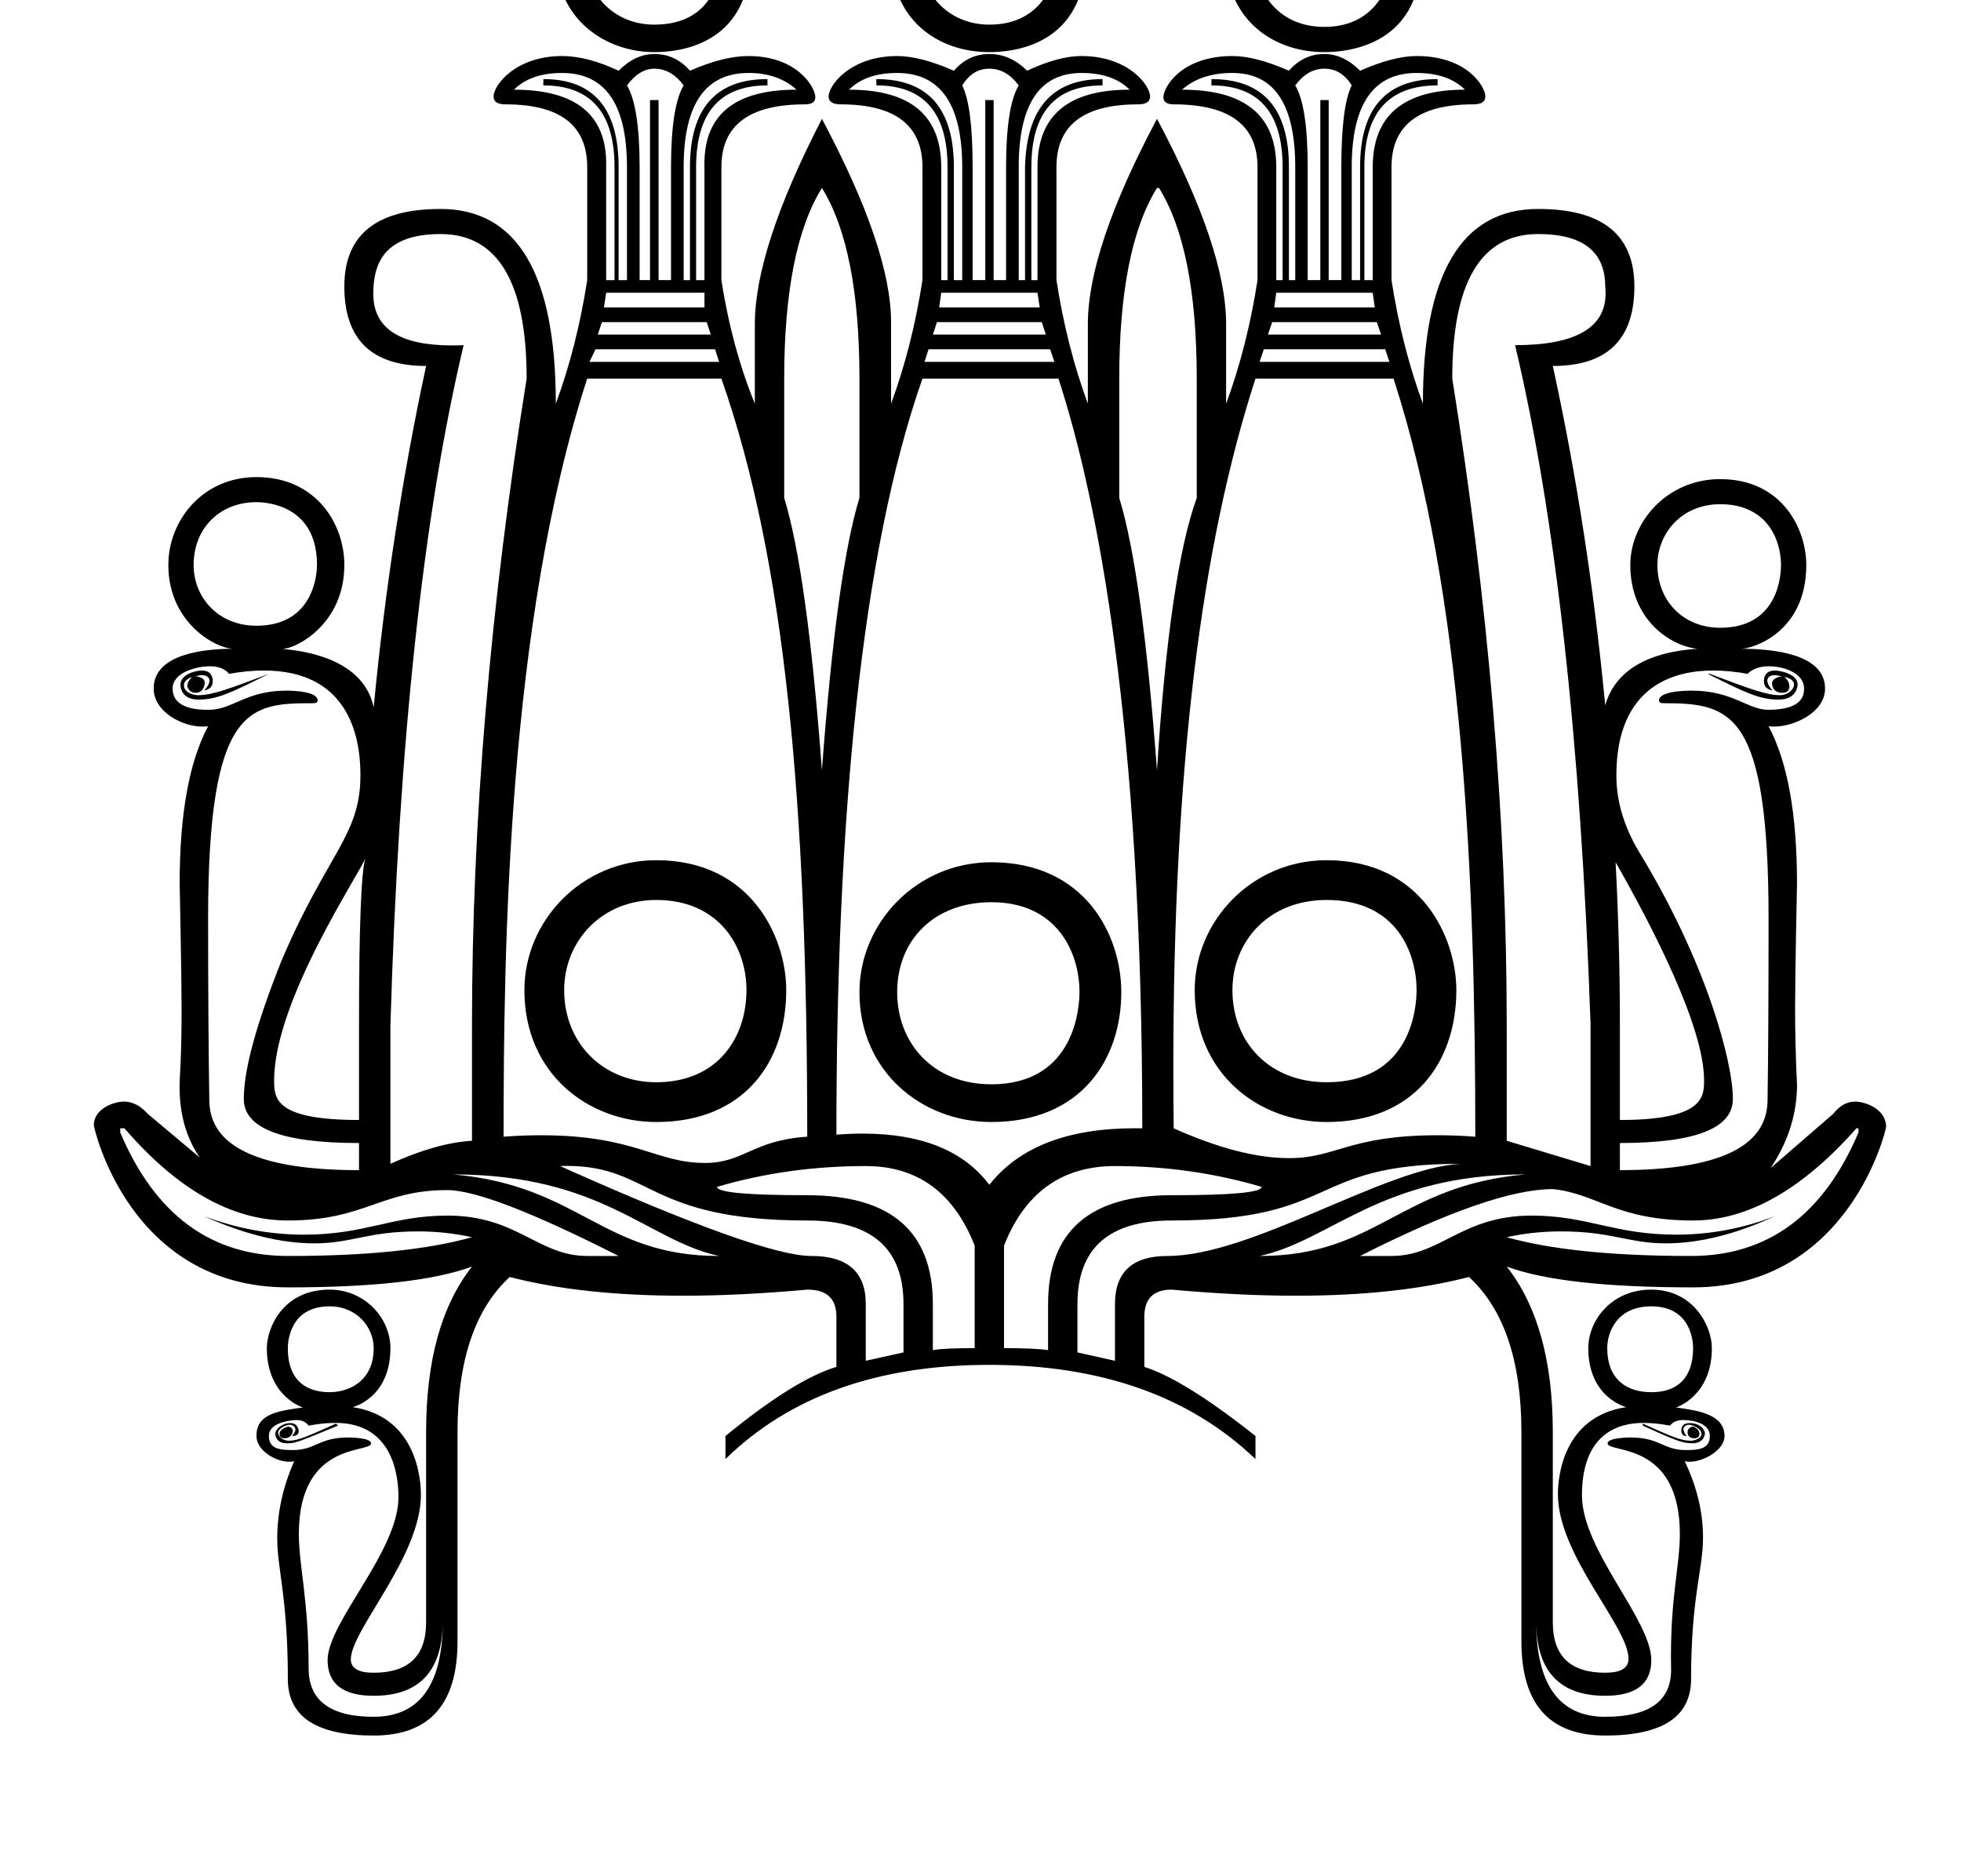 <?xml version="1.0" standalone="no"?>
<!DOCTYPE svg PUBLIC "-//W3C//DTD SVG 1.1//EN" "http://www.w3.org/Graphics/SVG/1.1/DTD/svg11.dtd" >
<svg xmlns="http://www.w3.org/2000/svg" xmlns:xlink="http://www.w3.org/1999/xlink" version="1.1" viewBox="-10 0 1045 1000">
   <path fill="currentColor"
d="M389.962 -23.707c0 49.161 -40.364 51.488 -51.293 51.488c-25.523 0 -52.489 -17.034 -52.489 -51.488c0 -26.323 23.242 -51.293 52.489 -51.293c40.011 0 51.293 32.873 51.293 51.293zM820.187 796.306c0 -7.601 1.969 -41.202 36.474 -46.347
c-0.374 -0.01 -20.276 -5.201 -20.276 -31.439c0 -14.576 12.163 -31.189 33.58 -31.189c22.435 0 32.275 19.366 32.275 31.189c0 25.399 -18.759 31.582 -19.126 31.624c11.202 1.509 25.863 3.482 25.863 15.214
c0 7.535 -11.195 13.703 -18.489 13.703c-0.907 0 -1.808 -0.076 -2.701 -0.229c6.481 13.518 9.744 27.121 9.744 40.831c0 16.542 -6.376 31.709 -6.376 75.231c0 20.105 -15.268 30.102 -45.75 30.102
c-29.776 0 -44.664 -16.735 -44.664 -50.207v-111.605c0 -37.926 -9.346 -65.475 -27.929 -82.59c-25.59 6.648 -56.322 9.986 -92.196 9.986c-20.417 0 -42.499 -1.081 -66.247 -3.249c-9.672 0 -14.562 4.781 -14.562 14.453v26.733
c14.127 4.455 33.905 16.735 59.226 36.84v12.279c-34.992 -33.471 -82.318 -50.206 -141.816 -50.206s-106.39 16.735 -140.621 50.206v-12.279c24.56 -20.105 44.23 -32.385 59.117 -36.84v-26.733
c0 -9.672 -5.107 -14.453 -15.54 -14.453c-23.748 2.168 -45.845 3.249 -66.279 3.249c-35.906 0 -66.683 -3.338 -92.272 -9.986c-18.583 17.115 -27.819 44.664 -27.819 82.59v111.605c0 33.472 -14.889 50.207 -44.664 50.207
c-30.482 0 -45.751 -9.998 -45.751 -30.102c0 -43.205 -5.652 -58.69 -5.652 -74.914c0 -13.817 3.007 -27.526 9.021 -41.148c-0.894 0.152 -1.792 0.229 -2.693 0.229c-7.387 0 -17.411 -6.143 -17.411 -13.703
c0 -11.388 10.245 -13.267 24.777 -15.214c-0.368 -0.042 -19.235 -6.111 -19.235 -31.624c0 -10.389 8.227 -31.189 33.471 -31.189c18.749 0 32.385 15.234 32.385 31.189c0 26.422 -19.795 31.43 -20.169 31.439
c34.442 5.145 36.421 39.025 36.421 46.739c0 33.013 -37.352 72.093 -37.352 87.722c0 4.736 4.071 7.104 12.188 7.104c18.583 0 27.929 -8.965 27.929 -26.842v-101.499c0 -37.926 8.096 -67.322 24.451 -88.133
c-20.105 7.444 -52.761 11.085 -98.131 11.085c-84.423 0 -103.386 -85.066 -103.386 -86.414c0 -9.114 11.116 -12.61 15.987 -12.61c4.59 0 8.79 2.141 12.633 6.437l27.819 23.364c-7.192 -10.432 -10.752 -22.953 -10.752 -37.671
c0 -7.172 1.066 -12.126 1.066 -42.074c0 -18.786 -1.015 -65.654 -1.015 -66.317c0 -36.948 5.052 -64.901 15.156 -83.778c-1.041 0.118 -2.077 0.178 -3.108 0.178c-10.659 0 -25.907 -7.874 -25.907 -20.282
c0 -18.573 27.173 -21.19 42.49 -21.19c-9 0 -34.666 -13.568 -34.666 -44.664c0 -23.621 18.146 -46.838 46.946 -46.838c31.893 0 46.837 25.021 46.837 46.838c0 31.683 -25.895 44.756 -33.088 44.756
c15.464 1.215 43.547 6.798 48.737 31.097c5.977 -62.486 15.269 -123.125 27.929 -181.916c-29.016 0 -43.578 -14.127 -43.578 -42.382c0 -27.548 17.061 -41.295 51.293 -41.295c40.915 0 61.399 34.611 61.399 103.781
c7.444 -20.105 13.041 -42.057 16.736 -65.856v-60.204c0 -22.332 -14.454 -33.471 -43.469 -33.471c-4.296 0 -6.437 -1.414 -6.437 -4.199c0 -6.015 11.665 -21.556 36.538 -21.556c8.911 0 18.963 2.608 30.102 7.824
c5.977 -5.977 12.334 -8.911 19.018 -8.911c7.443 0 13.801 2.935 19.017 8.911c11.9 -5.216 22.278 -7.824 31.189 -7.824c26.054 0 35.605 16.753 35.605 21.905c0 2.554 -1.826 3.85 -5.504 3.85
c-29.775 0 -44.555 11.139 -44.555 33.471v60.204c3.694 23.799 9.617 45.751 17.821 65.856v-42.382c0 -26.788 11.954 -63.302 35.753 -109.433c24.561 46.131 36.84 82.318 36.84 108.346v43.469
c7.444 -20.105 13.041 -42.057 16.735 -65.856v-60.204c0 -22.332 -14.562 -33.471 -43.577 -33.471c-4.296 0 -6.437 -1.414 -6.437 -4.199c0 -6.011 11.66 -21.556 36.539 -21.556c8.204 0 18.311 2.608 30.21 7.824
c5.217 -5.977 11.465 -8.911 18.909 -8.911s14.127 2.935 20.105 8.911c11.139 -5.216 20.811 -7.824 29.015 -7.824c24.879 0 36.539 15.546 36.539 21.556c0 2.785 -2.141 4.199 -6.437 4.199
c-29.016 0 -43.469 11.139 -43.469 33.471v60.204c3.695 23.799 9.291 45.751 16.735 65.856v-42.382c0 -26.788 12.28 -63.302 36.84 -109.433c24.56 46.131 36.84 82.644 36.84 109.433v42.382
c7.443 -20.105 13.04 -42.057 16.735 -65.856v-60.204c0 -22.332 -14.888 -33.471 -44.664 -33.471c-3.678 0 -5.504 -1.296 -5.504 -3.85c0 -5.102 9.306 -21.905 36.801 -21.905c8.205 0 18.203 2.608 30.102 7.824
c5.216 -5.977 11.465 -8.911 18.909 -8.911c6.683 0 13.04 2.935 19.018 8.911c11.899 -5.216 21.896 -7.824 30.102 -7.824c27.206 0 36.648 16.49 36.648 21.556c0 2.785 -2.141 4.199 -6.437 4.199
c-29.016 0 -43.577 11.139 -43.577 33.471v60.204c3.694 23.799 9.291 45.751 16.735 65.856c0 -69.17 20.484 -103.781 61.399 -103.781c34.231 0 51.293 13.747 51.293 41.295c0 28.255 -14.454 42.382 -43.469 42.382
c12.66 58.03 21.951 118.344 27.929 180.829c4.048 -14.129 16.56 -27.878 49.119 -30.102c-14.41 -1.473 -35.753 -15.494 -35.753 -44.664c0 -22.714 19.387 -45.751 47.924 -45.751c33.188 0 45.859 26.884 45.859 45.751
c0 36.116 -28.761 44.664 -34.666 44.664c17.986 0 44.664 3.057 44.664 21.19c0 12.89 -16.7 20.282 -26.974 20.282c-1.044 0 -2.087 -0.06 -3.128 -0.178c10.104 18.876 15.155 46.827 15.155 83.772
c0 0.663 -1.015 47.531 -1.015 66.323c0 23.564 1.025 40.493 1.025 40.902c0 15.59 -4.681 30.395 -14.08 44.493l33.472 -29.015c3.353 -4.296 7.244 -6.437 11.675 -6.437c4.648 0 16.4 3.569 16.4 13.543
c0 1.337 -19.704 85.481 -102.842 85.481c-46.131 0 -79.222 -3.641 -99.325 -11.085c16.355 20.811 24.56 50.207 24.56 88.133v101.499c0 17.877 9.346 26.842 27.929 26.842c8.318 0 12.422 -2.487 12.422 -7.461
c0 -17.138 -37.64 -54.904 -37.64 -87.758zM464.836 -23.707c0 -25.256 20.569 -51.293 52.38 -51.293c40.344 0 51.401 33.464 51.401 51.293c0 49.407 -41.139 51.488 -51.401 51.488c-28.03 0 -52.38 -17.862 -52.38 -51.488z
M643.384 -22.512c0 -28.163 21.895 -51.401 52.38 -51.401c40.227 0 51.401 32.983 51.401 51.401c0 48.846 -42.818 50.293 -51.401 50.293c-29.231 0 -52.38 -19.366 -52.38 -50.293zM301.829 -23.707c0 20.533 15.281 36.84 36.84 36.84
c33.659 0 35.753 -29.501 35.753 -36.84c0 -4.581 -1.271 -35.645 -35.753 -35.645c-20.657 0 -36.84 14.378 -36.84 35.645zM480.376 -23.707c0 20.533 15.283 36.84 36.84 36.84c25.997 0 35.753 -19.655 35.753 -36.84
c0 -15.006 -9.19 -35.645 -35.753 -35.645c-20.657 0 -36.84 14.379 -36.84 35.645zM659.032 -22.512c0 19.559 13.013 36.84 36.731 36.84c24.973 0 35.753 -18.701 35.753 -36.84c0 -17.171 -9.748 -36.84 -35.753 -36.84
c-24.572 0 -36.731 17.944 -36.731 36.84zM338.669 36.605c-5.217 0 -10.106 2.935 -14.562 8.911c4.456 7.444 6.737 22.006 6.737 43.577v60.204h5.543v-95.957h4.563v95.957h6.629v-60.204c0 -21.571 2.282 -36.133 6.738 -43.577
c-4.456 -5.977 -9.672 -8.911 -15.648 -8.911zM517.216 36.605c-5.977 0 -10.759 2.935 -14.453 8.911c3.694 7.444 5.542 22.006 5.542 43.577v60.204h6.737v-95.957h4.456v95.957h6.629v-60.204
c0 -21.571 2.282 -36.133 6.737 -43.577c-4.455 -5.977 -9.672 -8.911 -15.648 -8.911zM695.764 36.605c-5.978 0 -11.085 2.935 -15.54 8.911c4.455 7.444 6.629 22.006 6.629 43.577v60.204h6.737v-95.957h4.455v95.957h6.738
v-60.204c0 -21.571 1.848 -36.133 5.542 -43.577c-3.694 -5.977 -8.585 -8.911 -14.562 -8.911zM289.549 38.888c-11.139 0 -19.669 2.935 -25.646 8.911c32.73 0 49.145 13.145 49.145 39.484
c0 0.597 -0.009 1.2 -0.025 1.811v60.204h4.455v-60.204c0 -29.015 -12.605 -43.577 -37.927 -43.577v-3.369c26.788 0 40.101 15.703 40.101 46.946v60.204h4.455v-60.204c0 -33.471 -11.52 -50.206 -34.558 -50.206z
M388.875 38.888c-23.039 0 -34.558 16.735 -34.558 50.206v60.204h3.368v-60.204c0 -31.243 13.747 -46.946 41.296 -46.946v3.369c-25.32 0 -38.035 14.562 -38.035 43.577v60.204h4.455v-60.204
c-0.017 -0.61 -0.025 -1.214 -0.025 -1.811c0 -26.34 16.416 -39.484 49.145 -39.484c-6.684 -5.977 -15.214 -8.911 -25.646 -8.911zM468.097 38.888c-11.14 0 -19.67 2.935 -25.646 8.911
c32.764 0 49.119 13.747 49.119 41.295v60.204h3.369v-60.204c0 -29.015 -12.606 -43.577 -37.927 -43.577v-3.369c27.549 0 41.295 15.703 41.295 46.946v60.204h4.456v-60.204c0 -33.471 -11.628 -50.206 -34.666 -50.206zM566.335 38.888
c-22.332 0 -33.471 16.735 -33.471 50.206v60.204h3.369v-60.204c0.761 -31.243 14.508 -46.946 41.295 -46.946v3.369c-25.32 0 -37.926 14.562 -37.926 43.577v60.204h3.26v-60.204c0 -27.548 16.355 -41.295 49.119 -41.295
c-5.977 -5.977 -14.507 -8.911 -25.646 -8.911zM646.752 38.888c-11.139 0 -20.158 2.935 -26.842 8.911c33.471 0 50.207 13.747 50.207 41.295v60.204h3.368v-60.204c0 -29.015 -12.605 -43.577 -37.926 -43.577v-3.369
c27.548 0 41.295 15.703 41.295 46.946v60.204h3.369v-60.204c0 -33.471 -11.14 -50.206 -33.472 -50.206zM744.883 38.888c-23.038 0 -34.558 16.735 -34.558 50.206v60.204h4.456v-60.204c0 -31.243 13.746 -46.946 41.295 -46.946v3.369
c-26.027 0 -39.014 14.562 -39.014 43.577v60.204h4.456v-60.204c0 -27.548 16.355 -41.295 49.119 -41.295c-5.977 -5.977 -14.616 -8.911 -25.755 -8.911zM427.996 100.179c-13.366 21.571 -20.104 55.477 -20.104 101.607v63.573
c8.204 26.787 14.888 75.255 20.104 145.186c5.217 -69.931 11.791 -118.398 19.996 -145.186v-63.573c0 -46.131 -6.629 -80.036 -19.996 -101.607zM606.544 100.179c-13.366 21.571 -20.105 55.477 -20.105 101.607v63.573
c8.205 26.787 14.889 75.255 20.105 145.186c4.455 -69.931 11.52 -118.398 21.19 -145.186v-63.573c0 -46.131 -6.737 -80.036 -20.104 -101.607h-1.087zM188.932 156.645c0 18.303 13.965 27.455 42.005 27.455
c1.972 0 4.013 -0.045 6.124 -0.136c-21.571 90.796 -34.558 211.584 -39.013 362.638v73.679c16.355 -7.443 30.808 -11.519 43.469 -12.279v-61.399c0 -109.378 9.78 -224.299 29.123 -344.815
c0 -51.347 -15.377 -77.048 -45.859 -77.048c-31.296 0 -35.849 17.099 -35.849 31.906zM809.651 124.738c-30.482 0 -45.751 25.701 -45.751 77.048c19.344 120.517 29.016 235.438 29.016 344.815v61.399l44.664 13.475v-75.961
c-5.217 -150.293 -18.638 -270.755 -40.209 -361.551c32.143 0 48.237 -9.246 48.237 -27.604c0 -1.192 -0.068 -2.424 -0.204 -3.693c0 -18.583 -11.954 -27.929 -35.753 -27.929zM313.022 156.036l-1.196 7.824h53.575v-7.824h-52.379z
M491.569 156.036l-1.087 7.824h53.575l-1.195 -7.824h-51.293zM670.117 156.036l-1.087 7.824h53.575l-1.087 -7.824h-51.401zM310.74 171.685l-2.174 6.629h60.204l-2.174 -6.629h-55.856zM489.287 171.685l-2.173 6.629h60.204
l-2.174 -6.629h-55.857zM667.943 171.685l-2.282 6.629h60.312l-2.282 -6.629h-55.748zM307.371 186.138l-3.26 6.737h69.114l-2.173 -6.737h-63.682zM484.832 186.138l-2.174 6.737h69.224l-2.282 -6.737h-64.768zM663.487 186.138
l-2.281 6.737h69.224l-2.282 -6.737h-64.66zM258.36 605.827c6.857 -0.513 13.485 -0.77 19.883 -0.77c50.388 0 60.973 14.771 87.454 14.771c20.62 0 25.582 -12.155 54.475 -14.002c0 -175.907 -11.545 -306.598 -45.75 -404.041
h-71.506c-42.607 131.312 -44.556 305.329 -44.556 404.041zM435.712 604.74c4.857 -0.375 9.534 -0.562 14.028 -0.562c31.3 0 53.792 9.099 67.476 27.296c15.78 -20.078 41.675 -30.142 77.541 -30.142
c1.308 0 2.629 0.014 3.963 0.04c0 -215.319 -23.939 -335.713 -44.664 -399.586h-72.484c-32.643 92.992 -45.859 234.766 -45.859 402.954zM615.265 568.969c0 10.646 0.063 21.447 0.19 32.403
c23.694 10.596 44.199 15.886 61.55 15.886c25.061 0 31.87 -12.2 79.277 -12.2c6.407 0 13.04 0.257 19.898 0.77c0 -136.388 -6.217 -288.897 -43.578 -404.041h-73.57c-28.794 88.738 -43.768 206.877 -43.768 367.183z
M93.18 301.112c0 17.156 12.952 32.384 33.471 32.384c31.406 0 32.275 -29.156 32.275 -32.384c0 -31.831 -26.761 -33.471 -32.275 -33.471c-19.555 0 -33.471 13.915 -33.471 33.471zM873.224 301.112c0 18.843 13.48 33.471 33.471 33.471
c30.742 0 32.385 -27.578 32.385 -33.471c0 -12.716 -6.887 -32.384 -32.385 -32.384c-20.831 0 -33.471 15.823 -33.471 32.384zM182.079 413.137c0 -21.972 -7.198 -55.765 -51.482 -55.765c-5.855 0 -12.028 0.587 -18.509 1.771
c-2.112 -2.627 -5.542 -4.033 -10.292 -4.033c-7.128 0 -19.81 3.276 -19.81 11.857c0 11.336 14.652 11.336 19.365 11.336c12.56 0 19.604 -10.209 41.164 -10.209c3.903 0 16.771 0.371 16.771 5.27
c0 0.955 -0.838 1.429 -2.535 1.429c-33.699 0 -55.856 0.975 -55.856 114.974c0 40.154 0.271 72.484 0.651 97.044c0.381 24.56 26.951 36.84 79.766 36.84v-14.453c-40.915 0 -61.399 -7.824 -61.399 -23.474
c0 -15.648 6.737 -40.208 20.104 -73.679c24.296 -57.278 42.062 -66.481 42.062 -98.907zM902.786 357.372c-20.251 0 -51.433 7.812 -51.433 55.924c0 13.852 4.125 27.613 12.416 41.261c35.73 58.817 49.663 111.416 49.663 131.166
c0 15.649 -20.05 23.474 -60.204 23.474v14.453c52.107 0 78.298 -12.28 78.678 -36.84c0.381 -24.56 0.544 -56.89 0.544 -97.044c0 -110.644 -19.966 -114.974 -55.857 -114.974c-1.697 0 -2.535 -0.474 -2.535 -1.43
c0 -4.862 13.06 -5.269 17.422 -5.269c21.949 0 29.843 10.209 40.809 10.209c19.07 0 19.07 -8.587 19.07 -11.336c0 -8.17 -10.621 -11.857 -18.75 -11.857c-4.925 0 -8.724 1.406 -11.352 4.033
c-6.48 -1.184 -12.636 -1.771 -18.471 -1.771zM97.622 357.392c4.896 0 5.745 3.402 5.745 5.762c0 2.654 -1.568 4.267 -4.646 4.9c2.81 -2.81 2.932 -4.905 2.932 -5.248c0 -1.161 -0.987 -2.947 -3.83 -2.947
c-1.062 0 -2.338 0.214 -3.774 0.589c2.499 0.227 5.056 1.045 5.056 3.442c0 0.072 -0.134 5.359 -4.838 5.359c-2.229 0 -3.695 -1.141 -4.456 -3.368c0 -1.956 0.979 -3.695 2.717 -5.108
c-3.022 1.024 -4.514 2.528 -4.514 4.437c0 3.682 4.523 5.317 7.725 5.317c7.431 0 17.26 -3.716 37.541 -11.384c-19.584 9.792 -27.458 13.729 -37.524 13.729c-9.18 0 -9.587 -6.771 -9.587 -7.974
c0 -5.228 7.487 -7.506 11.454 -7.506zM947.94 364.789c0 0.364 -0.119 8.082 -10.201 8.082c-10.216 0 -17.994 -3.889 -37.674 -13.729h1.087c19.93 7.535 30.11 11.384 37.272 11.384c4.415 0 7.583 -3.144 7.583 -5.723
c0 -2.81 -3.893 -3.787 -5.298 -4.14c1.848 1.413 2.825 3.151 2.825 5.217c0 2.228 -1.304 3.368 -3.912 3.368c-5.295 0 -5.311 -4.962 -5.311 -5.035c0 -2.876 4.307 -3.639 5.202 -3.767
c-1.566 -0.352 -2.944 -0.571 -4.057 -0.571c-2.927 0 -3.668 1.864 -3.668 2.858c0 2.45 2.681 5.166 2.834 5.319c-3.076 -0.634 -4.646 -2.246 -4.646 -4.901c0 -4.911 3.396 -5.761 5.745 -5.761
c3.562 0 12.218 2.086 12.218 7.397zM184.681 457.382c-2.375 7.214 -48.59 75.752 -48.59 118.31c0 9.5 0 21.225 45.222 21.225v-50.315c0 -52.108 1.141 -81.775 3.368 -89.22zM408.979 527.692c0 38.366 -22.485 70.311 -69.224 70.311
c-35.934 0 -70.311 -25.474 -70.311 -70.311c0 -36.825 30.435 -69.224 70.311 -69.224c51.119 0 69.224 41.829 69.224 69.224zM766.074 527.692c0 38.235 -22.387 70.311 -69.115 70.311c-35.928 0 -70.311 -25.467 -70.311 -70.311
c0 -36.828 30.436 -69.224 70.311 -69.224c51.042 0 69.115 41.9 69.115 69.224zM587.526 528.779c0 35.92 -21.532 69.224 -69.224 69.224c-36.974 0 -70.311 -26.782 -70.311 -69.224c0 -36.828 30.436 -69.224 70.311 -69.224
c50.148 0 69.224 39.145 69.224 69.224zM850.946 459.556c1.467 28.254 2.282 56.943 2.282 85.959v51.401c44.855 0 44.855 -12.413 44.855 -21.225c0 -28.468 -27.471 -81.683 -47.137 -116.136zM290.636 527.692
c0 28.334 20.773 49.119 49.119 49.119c32.663 0 48.033 -23.753 48.033 -49.119c0 -22.988 -14.515 -48.033 -48.033 -48.033c-29.268 0 -49.119 22.056 -49.119 48.033zM646.752 527.692c0 27.977 19.805 49.119 50.207 49.119
c45.547 0 47.924 -40.638 47.924 -49.119c0 -18.809 -9.884 -48.033 -47.924 -48.033c-31.406 0 -50.207 22.492 -50.207 48.033zM468.097 528.779c0 26.698 18.549 49.119 50.206 49.119c45.047 0 46.946 -42.031 46.946 -49.119
c0 -20.788 -11.646 -47.924 -46.946 -47.924c-30.648 0 -50.206 20.323 -50.206 47.924zM157.537 662.675c-17.77 0 -37.362 -4.835 -58.815 -14.466c17.512 6.551 35.267 9.831 53.277 9.831c32.968 0 46.715 -10.162 76.49 -10.162
c37.105 0 48.225 21.523 74.427 21.523h16.735c-46.154 -23.424 -76.568 -35.11 -91.348 -35.11c-35.531 0 -43.635 16.201 -84.918 16.201c-29.776 0 -58.791 -16.355 -87.046 -49.119h-2.282v2.173
c18.583 43.903 48.413 65.856 89.328 65.856c41.676 0 74.331 -3.314 98.131 -9.998c-9.318 -2.064 -18.893 -3.103 -28.746 -3.103c-26.898 0 -35.36 6.375 -55.233 6.375zM817.476 633.756c-21.571 0 -55.803 11.846 -102.694 35.645
h16.735c26.318 0 37.377 -21.523 74.627 -21.523c29.907 0 44.091 10.162 77.062 10.162c17.997 0 35.549 -3.28 52.612 -9.831c-20.904 9.631 -40.286 14.466 -58.105 14.466c-19.938 0 -28.688 -6.375 -55.875 -6.375
c-9.961 0 -19.605 1.038 -28.923 3.103c23.799 6.684 56.563 9.998 98.238 9.998c40.915 0 70.637 -21.952 89.22 -65.856v-2.173h-1.087c-29.015 32.765 -58.03 49.119 -87.046 49.119c-40.91 0 -51.19 -14.326 -74.766 -16.735z
M768.355 620.28c-82.502 0 -63.77 30.211 -153.987 30.211c-33.471 0 -50.206 14.779 -50.206 44.556v25.755l19.995 4.456v-30.211c0 -17.116 9.346 -25.646 27.929 -25.646c45.338 0 115.814 -47.053 156.27 -49.12zM291.943 621.395
c-1.165 0 -2.325 0.027 -3.481 0.081c71.452 32.004 116.007 47.925 133.884 47.925c19.344 0 29.016 8.53 29.016 25.646v30.211l20.104 -4.456v-25.755c0 -29.776 -17.061 -44.556 -51.293 -44.556
c-85.504 0 -82.866 -29.097 -128.229 -29.097zM451.361 621.476c-27.549 0 -53.901 3.641 -79.222 11.085c0 2.988 16.028 4.455 48.032 4.455c44.664 0 66.942 19.344 66.942 58.031v24.56c3.694 -0.761 11.139 -1.087 22.277 -1.087
v-54.661c-11.139 -28.255 -30.482 -42.383 -58.03 -42.383zM584.157 621.476c-28.254 0 -47.978 14.128 -59.117 42.383v54.661c11.139 0 19.018 0.326 23.474 1.087v-24.56c0 -38.688 21.951 -58.031 65.855 -58.031
c32.004 0 47.924 -1.467 47.924 -4.455c-25.32 -7.444 -51.347 -11.085 -78.135 -11.085zM231.519 625.932c67.536 5.941 79.014 43.469 141.707 43.469c-38.026 -8.12 -62.473 -43.469 -141.707 -43.469zM802.913 625.932
c-77.422 0 -103.625 35.337 -141.707 43.469c62.699 0 74.168 -37.527 141.707 -43.469zM143.386 718.52c0 19.824 12.83 23.474 22.277 23.474c10.567 0 23.474 -6.11 23.474 -23.474c0 -10.878 -8.757 -22.277 -23.474 -22.277
c-21.388 0 -22.277 19.098 -22.277 22.277zM846.49 718.52c0 16.769 10.444 23.474 23.474 23.474c18.814 0 22.277 -13.518 22.277 -23.474c0 -3.181 -0.891 -22.277 -22.277 -22.277c-18.51 0 -23.474 13.98 -23.474 22.277z
M164.577 884.787c0 -20.078 37.762 -57.988 37.762 -86.849c0 -12.159 -3.349 -39.572 -33.55 -39.572c-4.398 0 -9.177 0.485 -14.319 1.448c-1.501 -1.985 -3.606 -2.978 -6.433 -2.978
c-0.17 0 -14.758 0.298 -14.758 8.521c0 7.078 6.213 7.479 12.808 7.479c12.204 0 13.584 -6.698 29.569 -6.698c0.371 0 12.091 0.024 12.091 3.117c0 5.445 -38.493 -1.619 -38.493 48.35
c0 16.779 5.216 35.049 5.216 71.639c0 17.115 11.628 25.755 34.667 25.755c24.56 0 36.84 -17.17 36.84 -51.401c0 26.787 -12.28 40.208 -36.84 40.208c-16.355 0 -24.56 -6.357 -24.56 -19.018zM833.014 796.99
c0 29.269 36.95 66.269 36.95 87.797c0 12.66 -8.205 19.018 -24.56 19.018c-24.561 0 -36.84 -13.421 -36.84 -40.208c0 34.231 12.279 51.401 36.84 51.401c23.424 0 35.109 -8.37 35.109 -24.953
c0 -0.072 -0.08 -4.015 -0.08 -7.273c0 -32.933 4.744 -48.67 4.744 -65.167c0 -49.969 -38.493 -42.904 -38.493 -48.35c0 -3.093 11.721 -3.117 12.091 -3.117c15.986 0 17.365 6.698 29.569 6.698
c6.595 0 12.808 -0.4 12.808 -7.479c0 -8.292 -12.81 -8.521 -14.226 -8.521c-3.143 0 -5.464 0.992 -6.965 2.978c-5.143 -0.963 -9.9 -1.448 -14.275 -1.448c-13.07 0 -32.673 5.519 -32.673 38.624zM144.528 758.464
c4.432 0 4.628 3.732 4.628 4.394c0 1.666 -1.208 2.5 -3.597 2.5c1.829 -1.829 1.873 -3.35 1.873 -3.493c0 -1.204 -1.294 -2.516 -2.973 -2.516c-1.789 0 -6.262 1.838 -6.262 4.312
c0 2.166 2.916 4.208 5.652 4.208c4.93 0 10.604 -2.561 25.182 -9.14l1.087 1.086c-22.704 9.415 -23.021 9.415 -27.331 9.415c-5.962 0 -6.06 -4.705 -6.06 -5.013c0 -2.767 3.937 -5.753 7.8 -5.753z
M896.697 764.271c0 -2.899 -4.868 -4.922 -6.725 -4.922c-1.617 0 -2.882 1.197 -2.882 2.434c0 0.578 0.42 2.213 1.782 3.575c-1.915 0 -2.906 -0.963 -2.906 -2.889c0 -2.092 0.785 -4.005 4.59 -4.005
c5.141 0 7.987 3.392 7.987 5.461c0 0.086 -0.16 5.305 -6.728 5.305c-5.56 0 -9.783 -1.907 -26.417 -9.415v-1.086c14.825 6.69 20.252 9.14 25.521 9.14c2.339 0 5.776 -1.324 5.776 -3.598zM146.025 762.646
c0 -1.512 -1.657 -2.287 -2.531 -2.287c-0.061 0 -4.563 1.096 -4.563 3.912c0 1.467 0.869 2.282 2.716 2.282c3.543 0 4.379 -3.055 4.379 -3.907zM895.61 764.271c0 -2.713 -3.043 -3.912 -3.478 -3.912
c-0.985 0 -2.852 0.973 -2.852 2.925c0 0.712 0.229 3.27 3.504 3.27c1.847 0 2.825 -0.815 2.825 -2.282z" />
</svg>
